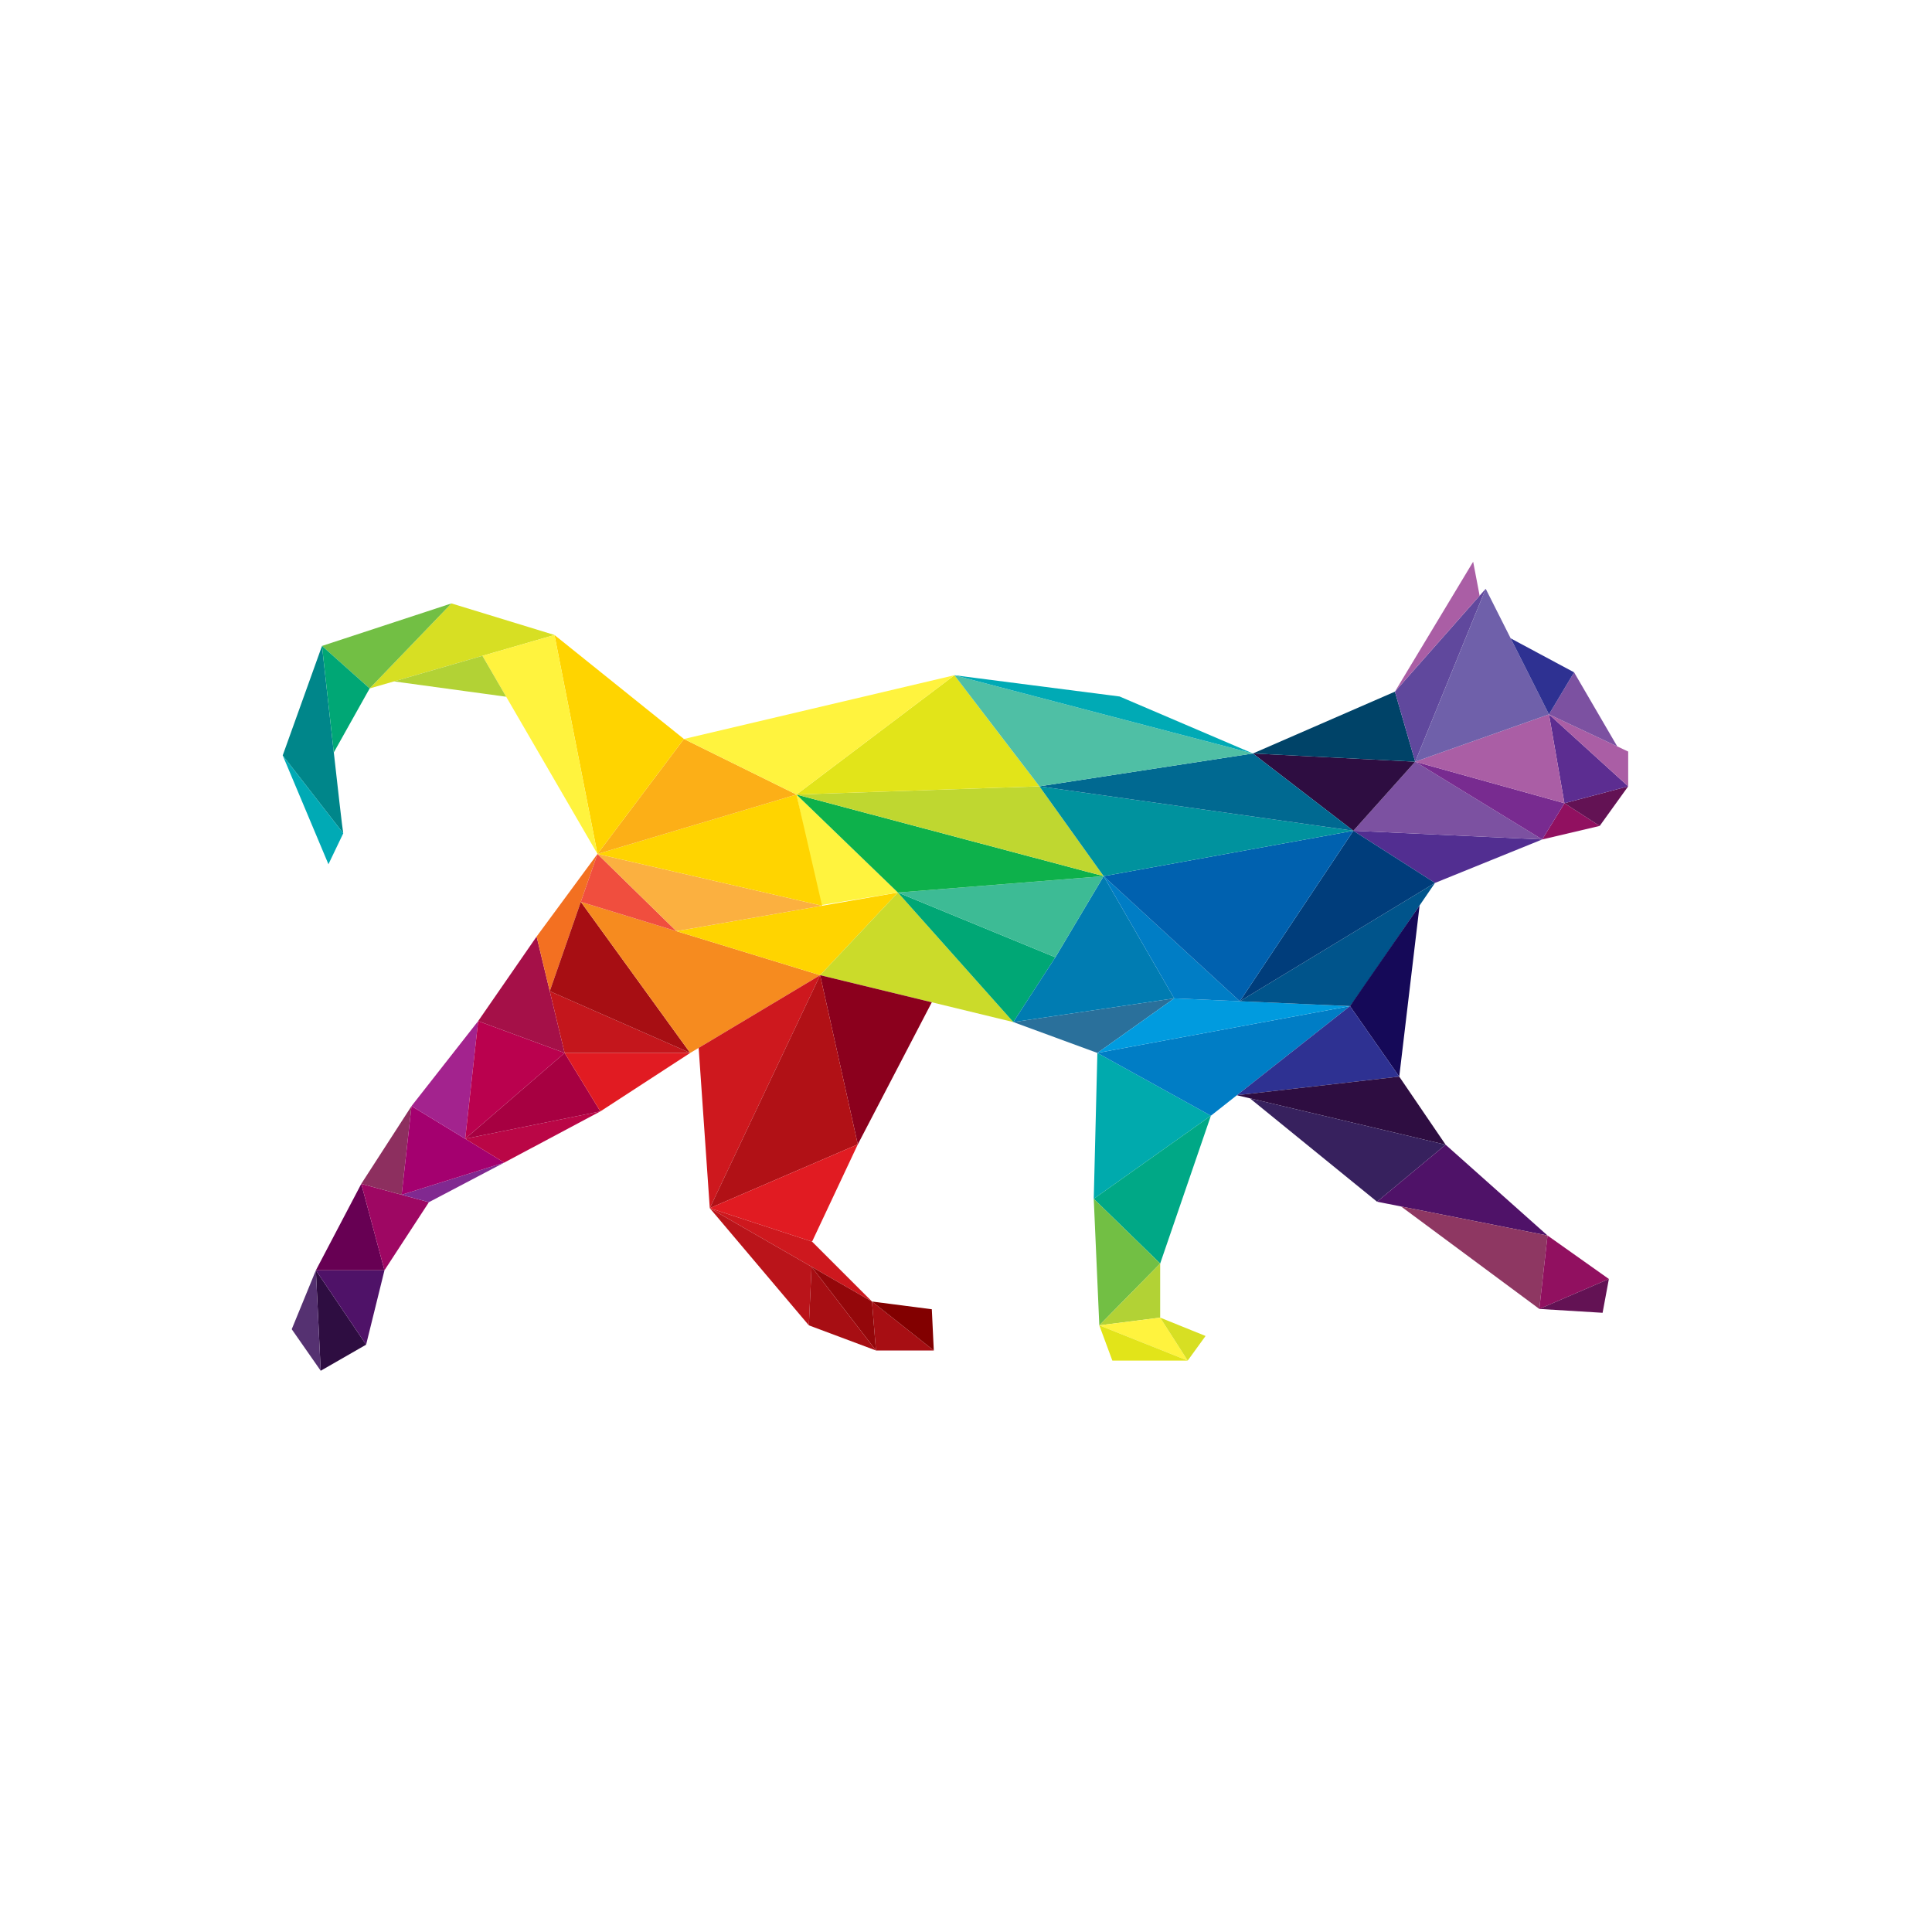 <?xml version="1.0" encoding="utf-8"?>
<!-- Generator: Adobe Illustrator 27.5.0, SVG Export Plug-In . SVG Version: 6.00 Build 0)  -->
<svg version="1.1" id="Camada_1" xmlns="http://www.w3.org/2000/svg" xmlns:xlink="http://www.w3.org/1999/xlink" x="0px" y="0px"
	 viewBox="0 0 1000 1000" style="enable-background:new 0 0 1000 1000;" xml:space="preserve">
<polygon style="fill:#2E0D41;" points="166,709.5 189.5,696 163.5,657.5 "/>
<polygon style="fill:#553171;" points="163.5,657.5 151,688 166,709.5 "/>
<polygon style="fill:#4F1268;" points="189.5,696 199,657.5 163.5,657.5 "/>
<polygon style="fill:#670053;" points="163.5,657.5 187,612.75 199,657.5 "/>
<polygon style="fill:#9E0763;" points="199,657.5 222,622.25 187,612.75 "/>
<polygon style="fill:#8D2F5F;" points="187,612.75 213,572.5 207.886,618.419 "/>
<polygon style="fill:#812990;" points="222,622.25 261,601.75 207.886,618.419 "/>
<polygon style="fill:#A4006F;" points="213,572.5 261,601.75 207.886,618.419 "/>
<polygon style="fill:#BA0646;" points="240.79,589.435 310.75,575.25 261,601.75 "/>
<polygon style="fill:#A3238E;" points="213,572.5 247.5,528.5 240.79,589.435 "/>
<polygon style="fill:#BA014E;" points="247.5,528.5 292.25,545 240.79,589.435 "/>
<polygon style="fill:#A70041;" points="310.75,575.25 292.25,545 240.79,589.435 "/>
<polygon style="fill:#E11B22;" points="292.25,545 357.25,545 310.75,575.25 "/>
<polygon style="fill:#A51048;" points="292.25,545 277.75,484.75 247.5,528.5 "/>
<polygon style="fill:#C4161C;" points="284.56,513.046 357.25,545 292.25,545 "/>
<polygon style="fill:#F37021;" points="277.75,484.75 309.25,442 284.56,513.046 "/>
<polygon style="fill:#A70E13;" points="300.633,466.796 357.25,545 284.56,513.046 "/>
<polygon style="fill:#F68B1F;" points="357.25,545 424.5,504.75 300.633,466.796 "/>
<polygon style="fill:#F04E3E;" points="309.25,442 350.092,481.951 300.633,466.796 "/>
<polygon style="fill:#FFD400;" points="350.092,481.951 464.75,461.975 424.5,504.75 "/>
<polygon style="fill:#CBDB2A;" points="424.5,504.75 524.5,529.023 464.75,461.975 "/>
<polygon style="fill:#2A709B;" points="524.5,529.023 568,545 607.75,516.75 "/>
<polygon style="fill:#00A775;" points="464.75,461.975 546.25,495.499 524.5,529.023 "/>
<polygon style="fill:#007CB2;" points="607.75,516.75 571.25,453.5 546.25,495.499 524.5,529.023 "/>
<polygon style="fill:#FBB040;" points="309.25,442 425.511,468.811 350.092,481.951 "/>
<polygon style="fill:#FFF33E;" points="464.75,461.975 412.25,411.25 424.5,468.578 "/>
<polygon style="fill:#3DBB95;" points="571.25,453.5 464.75,461.975 546.25,495.499 "/>
<polygon style="fill:#0DB14B;" points="412.25,411.25 571.25,453.5 464.75,461.975 "/>
<polygon style="fill:#FFD400;" points="412.25,411.25 309.25,442 425.511,468.811 "/>
<polygon style="fill:#00AAAD;" points="568,545 566.125,620.5 626.75,577.5 "/>
<polygon style="fill:#00A886;" points="600.5,654 626.75,577.5 566.125,620.5 "/>
<polygon style="fill:#72BF44;" points="600.5,654 569,686 566.125,620.5 "/>
<polygon style="fill:#B2D235;" points="600.5,654 600.5,682 569,686 "/>
<polygon style="fill:#FFF33E;" points="600.5,682 614.75,704.25 569,686 "/>
<polygon style="fill:#E2E419;" points="569,686 575.75,704.25 614.75,704.25 "/>
<polygon style="fill:#D7DF23;" points="600.5,682 624,691.5 614.75,704.25 "/>
<polygon style="fill:#007DC5;" points="626.75,577.5 698.75,520.75 568,545 "/>
<polygon style="fill:#009BDF;" points="607.75,516.75 698.75,520.75 568,545 "/>
<path style="fill:#00548B;" d="M698.75,520.75c1.75-1.75,44-63.75,44-63.75l-101.022,61.244L698.75,520.75z"/>
<polygon style="fill:#007DC5;" points="641.728,518.244 571.25,453.5 607.75,516.75 "/>
<polygon style="fill:#522E91;" points="742.75,457 798.25,434.5 700.5,430 "/>
<polygon style="fill:#003D7B;" points="700.5,430 641.728,518.244 742.75,457 "/>
<polygon style="fill:#0061AF;" points="571.25,453.5 700.5,430 641.728,518.244 "/>
<polygon style="fill:#7C51A1;" points="798.25,434.5 732.5,394.25 700.5,430 "/>
<polygon style="fill:#BFD730;" points="412.25,411.25 538,407 571.25,453.5 "/>
<polygon style="fill:#00929E;" points="700.5,430 538,407 571.25,453.5 "/>
<polygon style="fill:#2E0D41;" points="732.5,394.25 648.5,390 700.5,430 "/>
<polygon style="fill:#006991;" points="538,407 648.5,390 700.5,430 "/>
<polygon style="fill:#E2E419;" points="412.25,411.25 494,349.5 538,407 "/>
<polygon style="fill:#4FBFA5;" points="648.5,390 494,349.5 538,407 "/>
<polygon style="fill:#FCAF17;" points="309.25,442 354,382.5 412.25,411.25 "/>
<polygon style="fill:#FFF33E;" points="494,349.5 354,382.5 412.25,411.25 "/>
<polygon style="fill:#00AAB5;" points="494,349.5 579.5,360.5 648.5,390 "/>
<polygon style="fill:#004368;" points="648.5,390 722,358 732.5,394.25 "/>
<polygon style="fill:#911060;" points="798.25,434.5 828,427.5 809.75,415.75 "/>
<polygon style="fill:#631254;" points="828,427.5 842.75,407 809.75,415.75 "/>
<polygon style="fill:#5C2D91;" points="842.75,407 801.75,369.75 809.75,415.75 "/>
<polygon style="fill:#782B90;" points="732.5,394.25 809.75,415.75 798.25,434.5 "/>
<polygon style="fill:#AA5EA5;" points="801.75,369.75 732.5,394.25 809.75,415.75 "/>
<polygon style="fill:#AA5EA5;" points="842.75,407 842.75,389 801.75,369.75 "/>
<polygon style="fill:#7C51A1;" points="837.089,386.342 814.75,348 801.75,369.75 "/>
<polygon style="fill:#60489D;" points="722,358 769,304.75 732.5,394.25 "/>
<polygon style="fill:#6F60AA;" points="769,304.75 801.75,369.75 732.5,394.25 "/>
<polygon style="fill:#2E3192;" points="814.75,348 781.929,330.41 801.75,369.75 "/>
<polygon style="fill:#AA5EA5;" points="722,358 762.5,290.75 765.855,308.313 "/>
<polygon style="fill:#150958;" points="734.78,468.679 724.25,557.25 698.75,520.75 "/>
<polygon style="fill:#2E3192;" points="724.25,557.25 640.214,566.888 698.75,520.75 "/>
<polygon style="fill:#2E0D41;" points="724.25,557.25 748.25,592.5 640.214,566.888 "/>
<polygon style="fill:#37215E;" points="646.932,568.48 712.75,622 748.25,592.5 "/>
<polygon style="fill:#4F1268;" points="748.25,592.5 801,639.5 712.75,622 "/>
<polygon style="fill:#8E3762;" points="725.206,624.47 796.75,677.5 801,639.5 "/>
<polygon style="fill:#911060;" points="801,639.5 832.75,662 796.75,677.5 "/>
<polygon style="fill:#631254;" points="832.75,662 829.5,679.5 796.75,677.5 "/>
<polygon style="fill:#8B001D;" points="482.306,518.781 444,592.333 424.5,504.75 "/>
<polygon style="fill:#CE181E;" points="361.627,542.38 367.38,625.333 424.5,504.75 "/>
<polygon style="fill:#B11116;" points="444,592.333 367.38,625.333 424.5,504.75 "/>
<polygon style="fill:#E11B22;" points="444,592.333 420.333,642.667 367.38,625.333 "/>
<polygon style="fill:#CE181E;" points="420.333,642.667 451.333,673.667 367.38,625.333 "/>
<polygon style="fill:#A70E13;" points="451.333,673.667 453.403,699 483.333,699 "/>
<polygon style="fill:#820000;" points="451.333,673.667 482.306,677.667 483.333,699 "/>
<polygon style="fill:#BA141A;" points="367.38,625.333 418.667,686 420.068,655.667 "/>
<polygon style="fill:#94070A;" points="453.403,699 420.068,655.667 451.333,673.667 "/>
<polygon style="fill:#A70E13;" points="418.667,686 453.403,699 420.068,655.667 "/>
<polygon style="fill:#FFD400;" points="354,382.5 287,328.667 309.25,442 "/>
<polygon style="fill:#D7DF23;" points="287,328.667 191.333,356.333 233.667,312.333 "/>
<polygon style="fill:#FFF33E;" points="309.25,442 249.701,339.453 287,328.667 "/>
<polygon style="fill:#B2D235;" points="203.912,352.696 262,360.632 249.701,339.453 "/>
<polygon style="fill:#72BF44;" points="233.667,312.333 166.667,334.333 191.333,356.333 "/>
<path style="fill:#00868A;" d="M177.667,431.333c-0.667-2.667-11-97-11-97L146.333,391L177.667,431.333z"/>
<polygon style="fill:#00A775;" points="191.333,356.333 172.77,389.471 166.667,334.333 "/>
<polygon style="fill:#00AAB5;" points="177.667,431.333 170,447.333 146.333,391 "/>
</svg>

